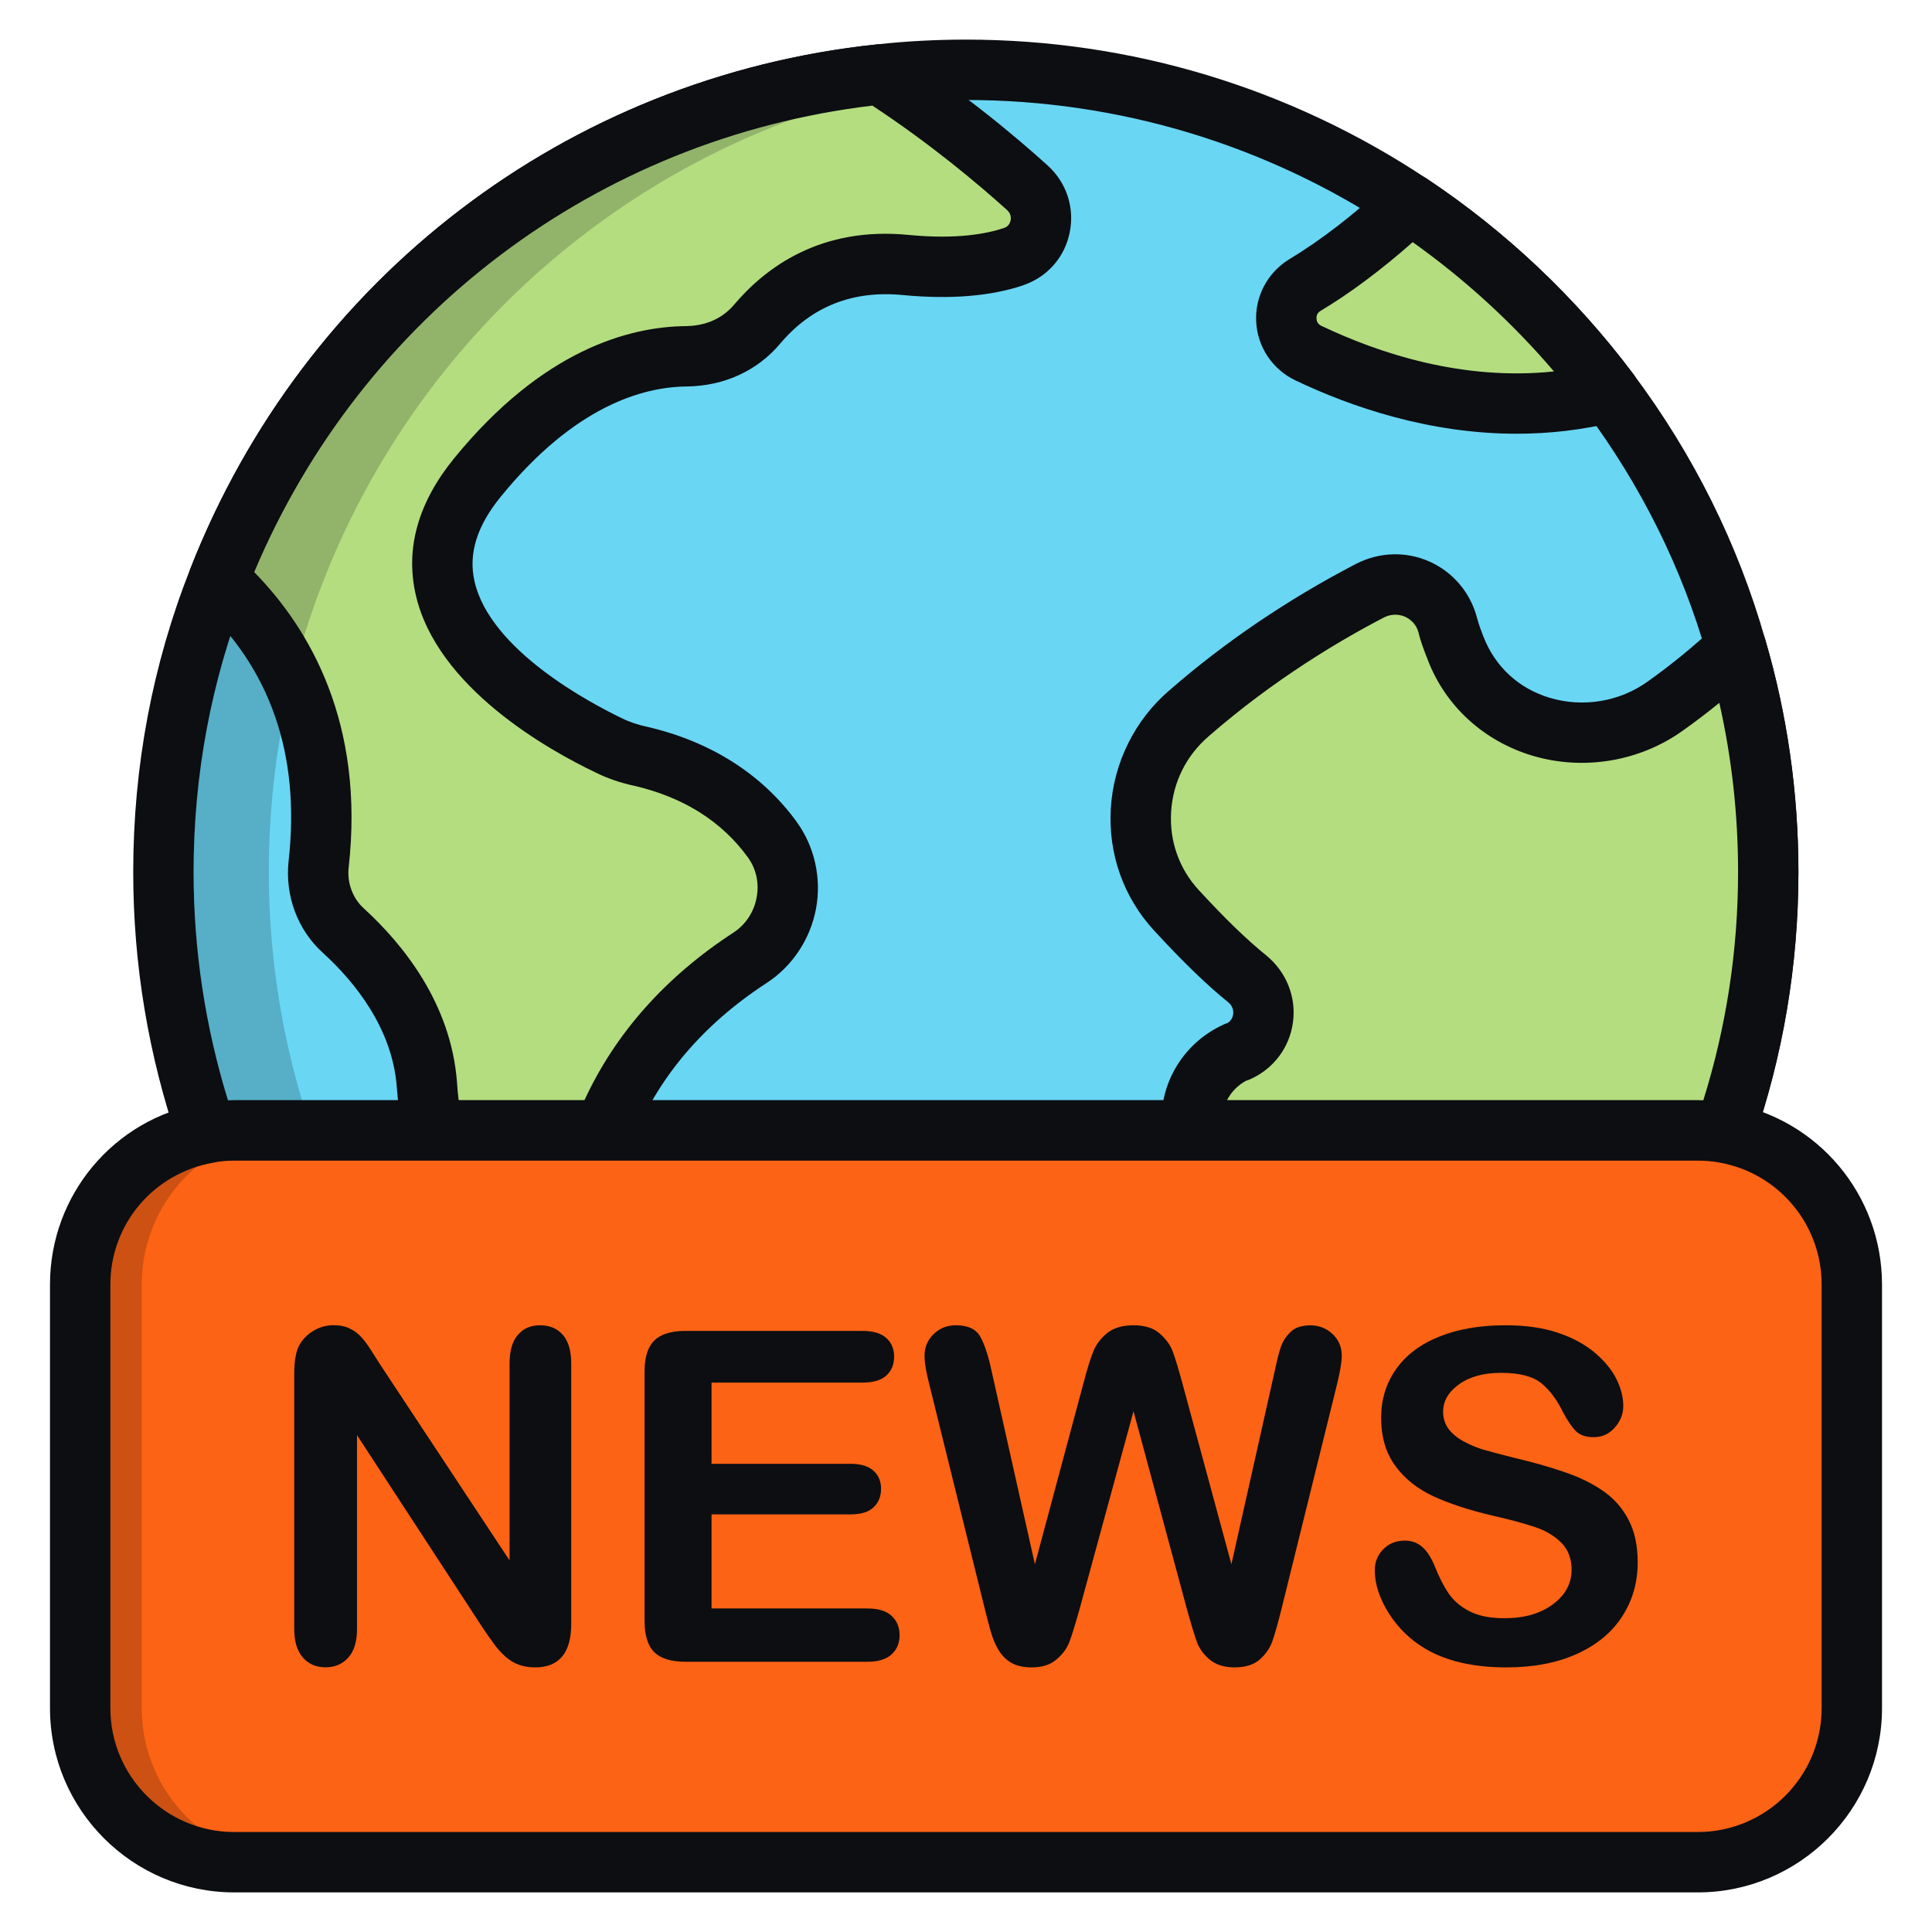 <svg width="24" height="24" viewBox="0 0 24 24" fill="none" xmlns="http://www.w3.org/2000/svg">
<g id="world-news 1" clip-path="url(#clip0_2_548)">
<g id="Layer_16">
<g id="Group">
<path id="Vector" d="M21.966 10.833C21.966 11.967 21.774 13.057 21.42 14.072C21.315 14.052 21.205 14.043 21.09 14.043H2.91C2.795 14.043 2.68 14.052 2.57 14.076C2.221 13.057 2.03 11.966 2.03 10.832C2.03 9.55 2.269 8.325 2.713 7.201C4.044 3.809 7.168 1.321 10.928 0.924C11.278 0.886 11.636 0.867 12 0.867C14.033 0.867 15.933 1.479 17.516 2.532C18.463 3.163 19.305 3.963 19.99 4.872C20.693 5.814 21.238 6.891 21.569 8.048C21.827 8.928 21.966 9.866 21.966 10.833Z" fill="#69D6F4"/>
<g id="Group_2">
<path id="Vector_2" d="M2.57 14.451C2.413 14.451 2.268 14.352 2.216 14.198C1.843 13.111 1.655 11.979 1.655 10.833C1.655 9.522 1.894 8.255 2.365 7.063C3.781 3.453 7.047 0.957 10.889 0.552C11.249 0.512 11.623 0.492 12 0.492C14.044 0.492 16.023 1.089 17.724 2.22C18.709 2.876 19.572 3.693 20.289 4.646C21.041 5.652 21.592 6.762 21.929 7.946C22.202 8.875 22.341 9.847 22.341 10.833C22.341 11.987 22.15 13.118 21.774 14.195C21.713 14.37 21.534 14.472 21.353 14.441C21.271 14.425 21.182 14.418 21.09 14.418H2.91C2.813 14.418 2.726 14.426 2.65 14.442C2.623 14.449 2.596 14.451 2.57 14.451ZM12 1.242C11.65 1.242 11.304 1.261 10.97 1.297C7.405 1.673 4.376 3.988 3.063 7.338C2.626 8.442 2.405 9.618 2.405 10.833C2.405 11.796 2.548 12.749 2.832 13.669C2.857 13.668 2.884 13.668 2.91 13.668H21.09C21.113 13.668 21.136 13.668 21.159 13.669C21.445 12.756 21.591 11.803 21.591 10.833C21.591 9.918 21.462 9.017 21.208 8.154C20.895 7.055 20.384 6.027 19.689 5.096C19.023 4.211 18.222 3.453 17.308 2.844C15.732 1.796 13.896 1.242 12 1.242Z" fill="#0C0E12"/>
</g>
<g id="Group_3">
<path id="Vector_3" d="M12.593 3.188C12.297 3.288 11.866 3.35 11.258 3.293C10.311 3.197 9.727 3.647 9.407 4.025C9.187 4.288 8.871 4.422 8.527 4.427C7.938 4.432 6.957 4.676 5.934 5.929C4.541 7.632 6.848 8.919 7.57 9.264C7.694 9.326 7.833 9.369 7.967 9.398C8.79 9.589 9.292 10.015 9.594 10.431C9.938 10.905 9.804 11.584 9.316 11.9C8.34 12.536 7.8 13.306 7.508 14.043H5.374C5.341 13.852 5.317 13.661 5.303 13.474C5.235 12.589 4.666 11.929 4.269 11.565C4.04 11.36 3.924 11.044 3.958 10.738C4.154 8.991 3.465 7.881 2.714 7.202C4.044 3.81 7.168 1.322 10.929 0.925C11.723 1.437 12.369 1.978 12.766 2.337C13.048 2.594 12.957 3.063 12.593 3.188Z" fill="#B4DD7F"/>
<path id="Vector_4" d="M21.966 10.833C21.966 11.967 21.774 13.057 21.42 14.072C21.315 14.052 21.205 14.043 21.09 14.043H14.808C14.76 13.641 14.976 13.239 15.358 13.066L15.383 13.062C15.746 12.894 15.804 12.416 15.497 12.162C15.201 11.923 14.894 11.612 14.612 11.306C13.962 10.598 14.043 9.483 14.77 8.861C15.588 8.148 16.416 7.65 17.023 7.335C17.411 7.138 17.87 7.344 17.985 7.765C18.009 7.866 18.047 7.961 18.085 8.062C18.478 9.085 19.789 9.416 20.688 8.77C21.023 8.53 21.315 8.286 21.569 8.047C21.827 8.928 21.966 9.866 21.966 10.833Z" fill="#B4DD7F"/>
<path id="Vector_5" d="M19.991 4.872C18.485 5.252 17.086 4.784 16.25 4.385C15.909 4.221 15.883 3.746 16.206 3.544C16.681 3.259 17.136 2.886 17.516 2.531C18.465 3.164 19.307 3.961 19.991 4.872Z" fill="#B4DD7F"/>
</g>
<g id="Group_4">
<path id="Vector_6" d="M7.508 14.418H5.374C5.192 14.418 5.036 14.287 5.005 14.107C4.969 13.904 4.944 13.7 4.929 13.502C4.873 12.769 4.402 12.194 4.016 11.841C3.7 11.559 3.538 11.13 3.585 10.697C3.734 9.37 3.357 8.288 2.463 7.48C2.347 7.375 2.308 7.21 2.365 7.065C3.781 3.453 7.047 0.957 10.889 0.552C10.972 0.543 11.059 0.563 11.132 0.609C11.947 1.135 12.607 1.687 13.017 2.058C13.251 2.272 13.352 2.584 13.287 2.893C13.224 3.199 13.009 3.441 12.714 3.542C12.714 3.542 12.714 3.542 12.714 3.543C12.308 3.68 11.806 3.721 11.223 3.666C10.596 3.603 10.084 3.805 9.693 4.267C9.41 4.605 8.997 4.795 8.531 4.801C7.982 4.806 7.138 5.046 6.224 6.166C5.925 6.531 5.817 6.876 5.894 7.219C6.087 8.081 7.349 8.742 7.731 8.925C7.821 8.97 7.927 9.005 8.045 9.03C8.832 9.213 9.47 9.621 9.897 10.21C10.119 10.516 10.207 10.909 10.137 11.287C10.066 11.668 9.841 12.006 9.519 12.214C8.729 12.729 8.169 13.391 7.856 14.181C7.8 14.324 7.662 14.418 7.508 14.418ZM5.698 13.668H7.26C7.644 12.836 8.266 12.136 9.111 11.585C9.261 11.488 9.366 11.33 9.399 11.15C9.433 10.971 9.394 10.794 9.291 10.651C8.966 10.203 8.492 9.905 7.882 9.762C7.707 9.725 7.544 9.669 7.403 9.598C6.82 9.321 5.423 8.543 5.163 7.382C5.034 6.808 5.196 6.239 5.643 5.691C6.742 4.346 7.816 4.057 8.524 4.051C8.694 4.049 8.938 4 9.12 3.784C9.507 3.327 10.192 2.808 11.296 2.919C11.887 2.976 12.262 2.903 12.473 2.832C12.528 2.813 12.547 2.771 12.554 2.739C12.559 2.717 12.564 2.659 12.513 2.612C12.144 2.279 11.559 1.788 10.837 1.312C7.414 1.72 4.5 3.922 3.158 7.107C3.846 7.809 4.533 8.98 4.331 10.779C4.31 10.968 4.383 11.162 4.52 11.285C5.009 11.732 5.603 12.467 5.677 13.445C5.681 13.519 5.689 13.593 5.698 13.668Z" fill="#0C0E12"/>
</g>
<g id="Group_5">
<path id="Vector_7" d="M21.42 14.447C21.398 14.447 21.375 14.445 21.352 14.441C21.27 14.425 21.182 14.418 21.09 14.418H14.808C14.618 14.418 14.459 14.276 14.436 14.087C14.367 13.51 14.676 12.963 15.205 12.725C15.219 12.718 15.235 12.713 15.25 12.708C15.302 12.675 15.315 12.627 15.319 12.599C15.323 12.566 15.321 12.503 15.258 12.451C14.993 12.237 14.699 11.953 14.337 11.56C13.956 11.146 13.765 10.607 13.799 10.041C13.833 9.476 14.098 8.942 14.526 8.576C15.216 7.975 15.999 7.444 16.85 7.002C17.139 6.856 17.468 6.847 17.757 6.976C18.047 7.105 18.262 7.357 18.346 7.667C18.368 7.755 18.397 7.828 18.426 7.904C18.572 8.284 18.869 8.554 19.25 8.668C19.664 8.793 20.119 8.717 20.469 8.466C20.769 8.252 21.052 8.02 21.311 7.776C21.405 7.686 21.538 7.652 21.666 7.686C21.792 7.721 21.891 7.818 21.928 7.943C22.201 8.875 22.34 9.848 22.34 10.833C22.34 11.987 22.149 13.119 21.774 14.196C21.721 14.348 21.577 14.447 21.42 14.447ZM15.242 13.668H21.09C21.113 13.668 21.136 13.668 21.159 13.669C21.445 12.756 21.591 11.803 21.591 10.833C21.591 10.12 21.513 9.416 21.358 8.731C21.212 8.85 21.061 8.965 20.906 9.075C20.37 9.46 19.67 9.577 19.035 9.387C18.43 9.205 17.956 8.771 17.736 8.197C17.685 8.066 17.646 7.962 17.62 7.854C17.589 7.738 17.502 7.683 17.453 7.661C17.404 7.64 17.307 7.613 17.193 7.67C16.647 7.953 15.824 8.441 15.017 9.144C14.736 9.385 14.57 9.718 14.548 10.086C14.526 10.447 14.647 10.79 14.888 11.053C15.224 11.418 15.493 11.678 15.733 11.871C15.981 12.077 16.103 12.384 16.062 12.696C16.022 13.007 15.826 13.271 15.539 13.403C15.521 13.412 15.501 13.419 15.482 13.424C15.378 13.479 15.294 13.565 15.242 13.668Z" fill="#0C0E12"/>
</g>
<g id="Group_6">
<path id="Vector_8" d="M18.84 5.388C17.753 5.388 16.784 5.055 16.089 4.724C15.807 4.588 15.622 4.311 15.605 4.001C15.587 3.689 15.741 3.393 16.007 3.226C16.408 2.985 16.828 2.661 17.26 2.257C17.388 2.138 17.58 2.123 17.724 2.219C18.712 2.878 19.576 3.695 20.291 4.648C20.366 4.748 20.386 4.88 20.344 4.998C20.302 5.116 20.204 5.206 20.082 5.237C19.657 5.343 19.241 5.388 18.84 5.388ZM17.549 3.008C17.155 3.356 16.77 3.643 16.399 3.865C16.36 3.89 16.352 3.93 16.354 3.959C16.356 3.987 16.367 4.025 16.413 4.047C17.128 4.388 18.169 4.734 19.304 4.614C18.786 4.008 18.198 3.47 17.549 3.008Z" fill="#0C0E12"/>
</g>
<path id="Vector_9" d="M23.004 15.957V21.219C23.004 22.277 22.142 23.133 21.09 23.133H2.91C1.853 23.133 0.996 22.276 0.996 21.219V15.957C0.996 15.014 1.676 14.234 2.57 14.076C2.68 14.052 2.795 14.043 2.91 14.043H21.09C21.205 14.043 21.315 14.053 21.42 14.072C22.32 14.229 23.004 15.014 23.004 15.957Z" fill="#FD6314"/>
<path id="Vector_10" opacity="0.2" d="M1.761 21.219V15.957C1.761 15.014 2.44 14.234 3.335 14.076C3.444 14.052 3.56 14.043 3.674 14.043H2.91C2.795 14.043 2.681 14.053 2.57 14.076C1.676 14.234 0.996 15.014 0.996 15.957V21.219C0.996 22.277 1.853 23.133 2.91 23.133H3.675C2.617 23.133 1.761 22.276 1.761 21.219Z" fill="#0C0E12"/>
<g id="Group_7">
<path id="Vector_11" d="M21.09 23.508H2.91C1.648 23.508 0.621 22.481 0.621 21.219V15.957C0.621 14.846 1.413 13.9 2.505 13.707C2.619 13.682 2.76 13.668 2.91 13.668H21.09C21.227 13.668 21.361 13.68 21.487 13.703C22.582 13.895 23.379 14.843 23.379 15.957V21.219C23.379 22.481 22.352 23.508 21.09 23.508ZM2.91 14.418C2.813 14.418 2.726 14.426 2.65 14.443C1.903 14.575 1.371 15.21 1.371 15.957V21.219C1.371 22.068 2.062 22.758 2.91 22.758H21.09C21.939 22.758 22.629 22.068 22.629 21.219V15.957C22.629 15.208 22.093 14.571 21.356 14.441C21.271 14.425 21.183 14.418 21.091 14.418H2.91V14.418Z" fill="#0C0E12"/>
</g>
<g id="Group_8">
<path id="Vector_12" d="M4.73 16.962L6.33 19.384V16.939C6.33 16.78 6.364 16.662 6.433 16.582C6.501 16.503 6.593 16.463 6.709 16.463C6.828 16.463 6.923 16.503 6.992 16.582C7.061 16.662 7.096 16.781 7.096 16.939V20.172C7.096 20.532 6.946 20.713 6.647 20.713C6.573 20.713 6.505 20.702 6.446 20.68C6.386 20.659 6.33 20.625 6.277 20.578C6.225 20.531 6.176 20.477 6.131 20.414C6.086 20.352 6.042 20.288 5.997 20.222L4.435 17.828V20.236C4.435 20.393 4.399 20.512 4.326 20.592C4.253 20.672 4.159 20.712 4.045 20.712C3.927 20.712 3.833 20.672 3.762 20.59C3.691 20.509 3.655 20.391 3.655 20.236V17.065C3.655 16.93 3.671 16.825 3.7 16.748C3.736 16.664 3.795 16.596 3.877 16.542C3.959 16.489 4.048 16.462 4.143 16.462C4.218 16.462 4.282 16.474 4.335 16.499C4.389 16.523 4.436 16.556 4.476 16.597C4.516 16.638 4.557 16.692 4.599 16.757C4.641 16.822 4.685 16.891 4.73 16.962Z" fill="#0C0E12"/>
<path id="Vector_13" d="M10.715 17.175H8.839V18.184H10.566C10.694 18.184 10.788 18.213 10.851 18.27C10.914 18.327 10.945 18.402 10.945 18.495C10.945 18.589 10.914 18.665 10.852 18.724C10.791 18.783 10.695 18.812 10.566 18.812H8.839V19.981H10.779C10.91 19.981 11.009 20.011 11.075 20.072C11.142 20.133 11.175 20.214 11.175 20.314C11.175 20.412 11.142 20.491 11.075 20.552C11.009 20.612 10.91 20.643 10.779 20.643H8.517C8.336 20.643 8.205 20.602 8.126 20.522C8.046 20.442 8.007 20.312 8.007 20.133V17.043C8.007 16.924 8.024 16.826 8.06 16.75C8.095 16.675 8.151 16.62 8.227 16.585C8.303 16.551 8.399 16.533 8.517 16.533H10.715C10.848 16.533 10.946 16.563 11.011 16.622C11.075 16.68 11.107 16.758 11.107 16.853C11.107 16.95 11.075 17.028 11.011 17.087C10.946 17.146 10.847 17.175 10.715 17.175Z" fill="#0C0E12"/>
<path id="Vector_14" d="M14.746 19.995L14.081 17.531L13.409 19.995C13.356 20.182 13.315 20.316 13.284 20.398C13.253 20.479 13.199 20.552 13.122 20.616C13.046 20.681 12.944 20.713 12.817 20.713C12.714 20.713 12.629 20.694 12.563 20.656C12.496 20.617 12.443 20.563 12.402 20.493C12.36 20.423 12.327 20.34 12.301 20.244C12.274 20.147 12.251 20.058 12.231 19.976L11.547 17.209C11.505 17.048 11.485 16.926 11.485 16.842C11.485 16.735 11.523 16.646 11.597 16.573C11.672 16.5 11.764 16.463 11.875 16.463C12.026 16.463 12.128 16.512 12.18 16.609C12.233 16.706 12.279 16.847 12.318 17.032L12.856 19.432L13.458 17.187C13.503 17.015 13.543 16.884 13.579 16.794C13.614 16.704 13.672 16.627 13.752 16.561C13.833 16.496 13.942 16.463 14.081 16.463C14.221 16.463 14.329 16.497 14.407 16.566C14.485 16.634 14.538 16.708 14.568 16.788C14.598 16.869 14.639 17.001 14.689 17.187L15.297 19.432L15.835 17.032C15.861 16.907 15.886 16.809 15.909 16.738C15.933 16.667 15.973 16.604 16.03 16.548C16.087 16.491 16.17 16.464 16.278 16.464C16.386 16.464 16.478 16.5 16.554 16.572C16.63 16.644 16.668 16.734 16.668 16.842C16.668 16.919 16.647 17.041 16.606 17.209L15.922 19.976C15.875 20.163 15.837 20.299 15.806 20.387C15.775 20.474 15.723 20.55 15.649 20.615C15.575 20.68 15.471 20.713 15.336 20.713C15.209 20.713 15.107 20.681 15.03 20.618C14.954 20.555 14.901 20.483 14.871 20.403C14.841 20.324 14.8 20.188 14.746 19.995Z" fill="#0C0E12"/>
<path id="Vector_15" d="M20.344 19.409C20.344 19.658 20.28 19.881 20.152 20.079C20.024 20.278 19.837 20.433 19.59 20.545C19.343 20.657 19.051 20.713 18.712 20.713C18.307 20.713 17.972 20.637 17.709 20.483C17.522 20.373 17.37 20.226 17.253 20.042C17.137 19.858 17.078 19.679 17.078 19.505C17.078 19.404 17.113 19.317 17.183 19.246C17.253 19.174 17.343 19.138 17.451 19.138C17.539 19.138 17.613 19.166 17.674 19.222C17.735 19.278 17.786 19.361 17.829 19.471C17.882 19.602 17.938 19.711 17.999 19.799C18.06 19.887 18.145 19.959 18.255 20.016C18.366 20.073 18.51 20.102 18.69 20.102C18.937 20.102 19.137 20.044 19.291 19.929C19.445 19.815 19.523 19.671 19.523 19.499C19.523 19.363 19.481 19.252 19.398 19.167C19.314 19.082 19.207 19.017 19.075 18.972C18.944 18.927 18.767 18.879 18.547 18.829C18.252 18.76 18.005 18.679 17.805 18.587C17.606 18.494 17.448 18.368 17.332 18.208C17.215 18.048 17.157 17.85 17.157 17.612C17.157 17.386 17.218 17.185 17.341 17.01C17.465 16.834 17.643 16.699 17.877 16.605C18.111 16.51 18.386 16.463 18.701 16.463C18.954 16.463 19.172 16.494 19.356 16.557C19.54 16.619 19.693 16.703 19.814 16.806C19.936 16.91 20.025 17.019 20.081 17.133C20.137 17.247 20.165 17.358 20.165 17.466C20.165 17.565 20.13 17.655 20.059 17.734C19.989 17.814 19.902 17.853 19.797 17.853C19.702 17.853 19.63 17.829 19.58 17.782C19.531 17.734 19.477 17.656 19.419 17.548C19.344 17.392 19.254 17.272 19.15 17.185C19.045 17.098 18.877 17.054 18.645 17.054C18.43 17.054 18.257 17.102 18.125 17.196C17.993 17.291 17.927 17.404 17.927 17.537C17.927 17.619 17.95 17.69 17.994 17.75C18.039 17.809 18.101 17.861 18.179 17.904C18.258 17.947 18.337 17.98 18.417 18.005C18.498 18.029 18.63 18.064 18.816 18.111C19.047 18.165 19.257 18.225 19.445 18.29C19.633 18.355 19.793 18.435 19.924 18.528C20.056 18.622 20.159 18.74 20.232 18.883C20.307 19.027 20.344 19.202 20.344 19.409Z" fill="#0C0E12"/>
</g>
<g id="Group_9" opacity="0.2">
<path id="Vector_16" d="M3.339 10.833C3.339 9.55 3.578 8.326 4.023 7.202C5.353 3.81 8.477 1.321 12.237 0.924C12.411 0.905 12.587 0.891 12.765 0.882C12.634 0.877 12.506 0.867 12.375 0.867C12.011 0.867 11.653 0.886 11.303 0.924C7.543 1.321 4.419 3.809 3.089 7.202C2.644 8.326 2.405 9.55 2.405 10.833C2.405 11.967 2.596 13.057 2.946 14.076C3.055 14.052 3.171 14.043 3.285 14.043H3.87C3.527 13.033 3.339 11.954 3.339 10.833Z" fill="#0C0E12"/>
</g>
</g>
</g>
</g>
<defs>
<clipPath id="clip0_2_548">
<rect width="24" height="24" fill="white"/>
</clipPath>
</defs>
</svg>
